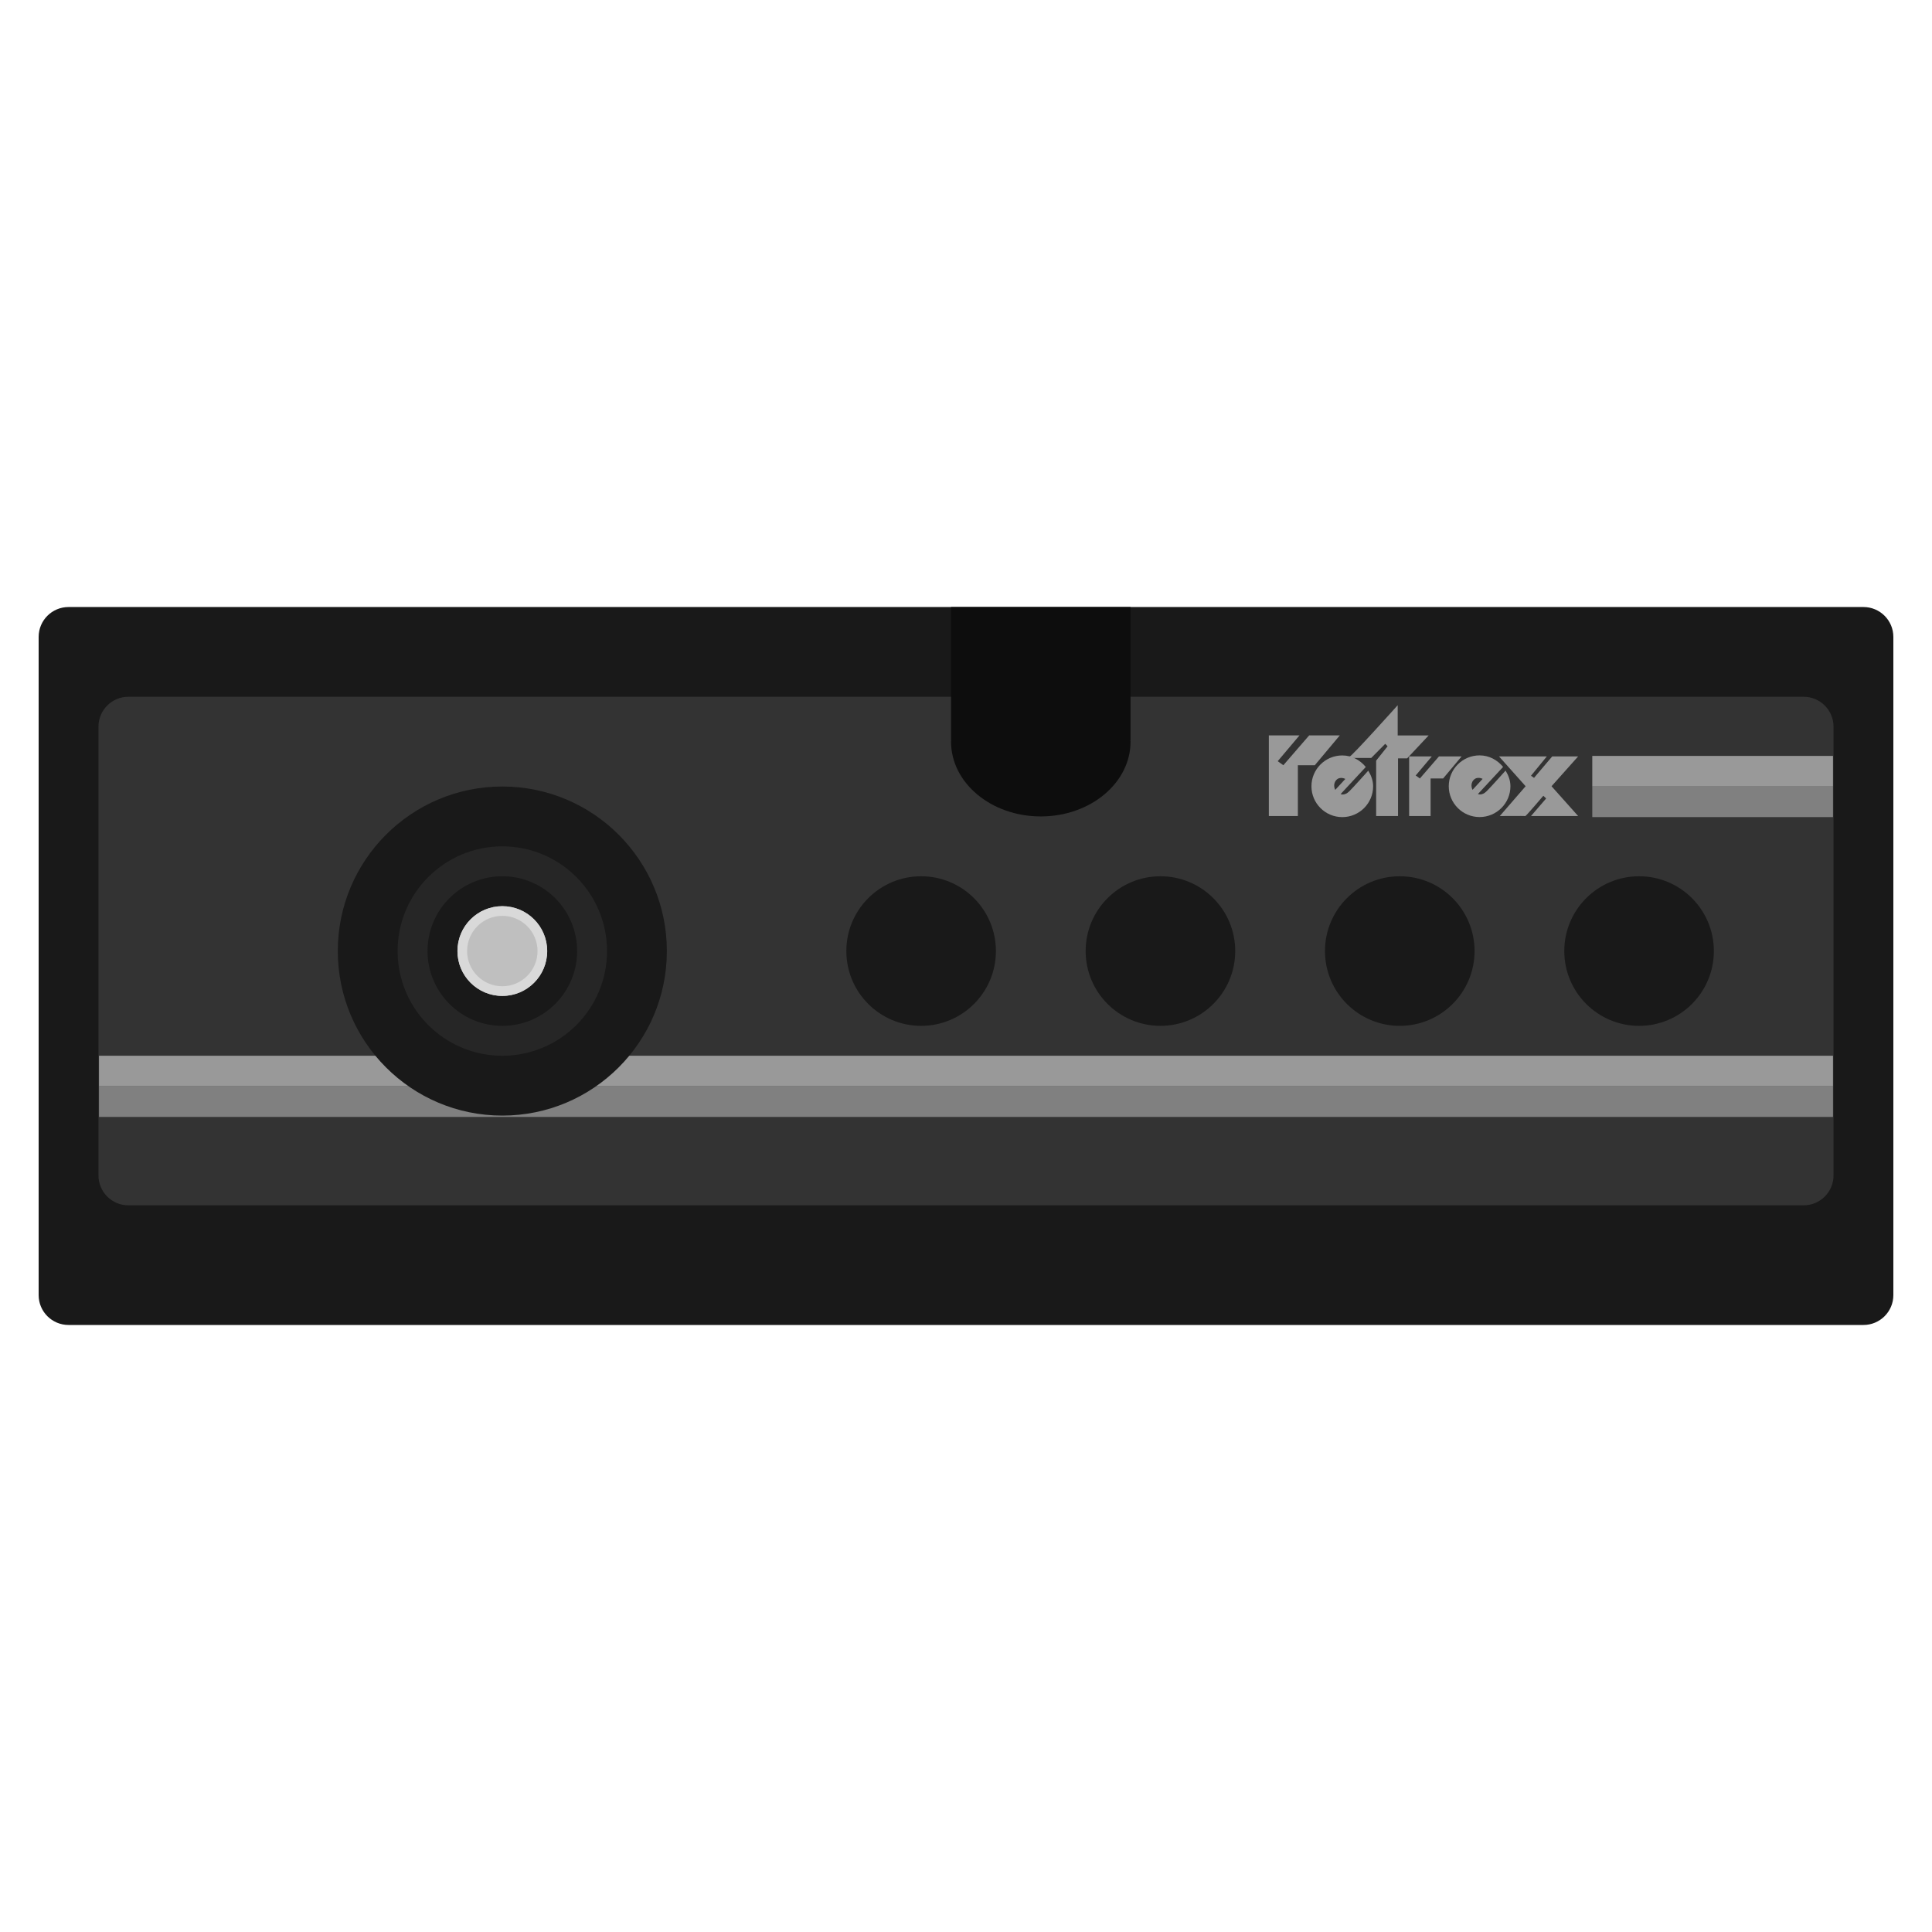 <?xml version="1.0" encoding="UTF-8" standalone="no"?>
<!-- Created with Inkscape (http://www.inkscape.org/) -->

<svg
   xmlns:dc="http://purl.org/dc/elements/1.1/"
   xmlns:cc="http://creativecommons.org/ns#"
   xmlns:rdf="http://www.w3.org/1999/02/22-rdf-syntax-ns#"
   xmlns:svg="http://www.w3.org/2000/svg"
   xmlns="http://www.w3.org/2000/svg"
   xmlns:sodipodi="http://sodipodi.sourceforge.net/DTD/sodipodi-0.dtd"
   xmlns:inkscape="http://www.inkscape.org/namespaces/inkscape"
   id="svg41887"
   version="1.1"
   inkscape:version="0.48.5 r10040"
   width="256"
   height="256"
   xml:space="preserve"
   sodipodi:docname="GCE - Vectrex.svg"
   inkscape:export-filename="/Users/margetts/Desktop/BAXY RetroActive/png_marked/GCE - Vectrex.png"
   inkscape:export-xdpi="90.099998"
   inkscape:export-ydpi="90.099998"><defs
     id="defs41891"><clipPath
       clipPathUnits="userSpaceOnUse"
       id="clipPath41901"><path
         d="M 0,128 128,128 128,0 0,0 0,128 z"
         id="path41903"
         inkscape:connector-curvature="0" /></clipPath></defs><sodipodi:namedview
     pagecolor="#ffffff"
     bordercolor="#666666"
     borderopacity="1"
     objecttolerance="10"
     gridtolerance="10"
     guidetolerance="10"
     inkscape:pageopacity="0"
     inkscape:pageshadow="2"
     inkscape:window-width="1676"
     inkscape:window-height="1005"
     id="namedview41889"
     showgrid="false"
     inkscape:zoom="5.14375"
     inkscape:cx="55.601458"
     inkscape:cy="80"
     inkscape:window-x="4"
     inkscape:window-y="1"
     inkscape:window-maximized="1"
     inkscape:current-layer="g41895" /><g
     id="g41895"
     inkscape:groupmode="layer"
     inkscape:label="GCE - Vectrex"
     transform="matrix(1.25,0,0,-1.25,0,256)"><g
       id="g41897"
       transform="matrix(1.6,0,0,1.6,-6.0000125e-5,0.133)"><g
         id="g41899"
         clip-path="url(#clipPath41901)"><g
           id="g41905"
           transform="translate(123.458,90.26)"><path
             d="m 0,0 -118.916,0 c -2.505,0 -4.542,-2.038 -4.542,-4.542 l 0,-43.603 c 0,-2.504 2.037,-4.541 4.542,-4.541 l 118.916,0 c 2.504,0 4.542,2.037 4.542,4.541 l 0,43.603 C 4.542,-2.038 2.504,0 0,0"
             style="fill:#ffffff;fill-opacity:1;fill-rule:nonzero;stroke:none"
             id="path41907"
             inkscape:connector-curvature="0" /></g><g
           id="g41909"
           transform="translate(4.542,87.7)"><path
             d="m 0,0 118.916,0 c 1.095,0 1.982,-0.887 1.982,-1.982 l 0,-43.603 c 0,-1.094 -0.887,-1.981 -1.982,-1.981 L 0,-47.566 c -1.095,0 -1.982,0.887 -1.982,1.981 l 0,43.603 C -1.982,-0.887 -1.095,0 0,0"
             style="fill:#191919;fill-opacity:1;fill-rule:nonzero;stroke:none"
             id="path41911"
             inkscape:connector-curvature="0" /></g><g
           id="g41913"
           transform="translate(8.506,81.754)"><path
             d="m 0,0 110.988,0 c 1.095,0 1.982,-0.887 1.982,-1.982 l 0,-29.729 c 0,-1.095 -0.887,-1.982 -1.982,-1.982 L 0,-33.693 c -1.095,0 -1.982,0.887 -1.982,1.982 l 0,29.729 C -1.982,-0.887 -1.095,0 0,0"
             style="fill:#333333;fill-opacity:1;fill-rule:nonzero;stroke:none"
             id="path41915"
             inkscape:connector-curvature="0" /></g><g
           id="g41917"
           transform="translate(74.901,87.7)"><path
             d="m 0,0 -11.892,0 0,-8.83 0.011,0 c 0,-0.03 -0.011,-0.058 -0.011,-0.089 0,-2.736 2.662,-4.955 5.946,-4.955 3.284,0 5.946,2.219 5.946,4.955 0,0.031 -0.01,0.059 -0.011,0.089 L 0,-8.83 0,0 z"
             style="fill:#0d0d0d;fill-opacity:1;fill-rule:nonzero;stroke:none"
             id="path41919"
             inkscape:connector-curvature="0" /></g><g
           id="g41921"
           transform="translate(65.982,64.907)"><path
             d="m 0,0 c 0,-2.736 -2.218,-4.955 -4.955,-4.955 -2.736,0 -4.955,2.219 -4.955,4.955 0,2.736 2.219,4.955 4.955,4.955 C -2.218,4.955 0,2.736 0,0"
             style="fill:#191919;fill-opacity:1;fill-rule:nonzero;stroke:none"
             id="path41923"
             inkscape:connector-curvature="0" /></g><g
           id="g41925"
           transform="translate(81.837,64.907)"><path
             d="m 0,0 c 0,-2.736 -2.218,-4.955 -4.955,-4.955 -2.736,0 -4.955,2.219 -4.955,4.955 0,2.736 2.219,4.955 4.955,4.955 C -2.218,4.955 0,2.736 0,0"
             style="fill:#191919;fill-opacity:1;fill-rule:nonzero;stroke:none"
             id="path41927"
             inkscape:connector-curvature="0" /></g><g
           id="g41929"
           transform="translate(97.693,64.907)"><path
             d="m 0,0 c 0,-2.736 -2.218,-4.955 -4.955,-4.955 -2.736,0 -4.955,2.219 -4.955,4.955 0,2.736 2.219,4.955 4.955,4.955 C -2.218,4.955 0,2.736 0,0"
             style="fill:#191919;fill-opacity:1;fill-rule:nonzero;stroke:none"
             id="path41931"
             inkscape:connector-curvature="0" /></g><g
           id="g41933"
           transform="translate(113.548,64.907)"><path
             d="m 0,0 c 0,-2.736 -2.218,-4.955 -4.955,-4.955 -2.736,0 -4.955,2.219 -4.955,4.955 0,2.736 2.219,4.955 4.955,4.955 C -2.218,4.955 0,2.736 0,0"
             style="fill:#191919;fill-opacity:1;fill-rule:nonzero;stroke:none"
             id="path41935"
             inkscape:connector-curvature="0" /></g><path
           d="m 121.44,55.944 -114.88,0 0,2.027 114.88,0 0,-2.027 z"
           style="fill:#999999;fill-opacity:1;fill-rule:nonzero;stroke:none"
           id="path41937"
           inkscape:connector-curvature="0" /><path
           d="m 121.44,53.917 -114.88,0 0,2.027 114.88,0 0,-2.027 z"
           style="fill:#808080;fill-opacity:1;fill-rule:nonzero;stroke:none"
           id="path41939"
           inkscape:connector-curvature="0" /><path
           d="m 121.44,75.808 -15.947,0 0,2.027 15.947,0 0,-2.027 z"
           style="fill:#999999;fill-opacity:1;fill-rule:nonzero;stroke:none"
           id="path41941"
           inkscape:connector-curvature="0" /><path
           d="m 121.44,73.782 -15.947,0 0,2.027 15.947,0 0,-2.027 z"
           style="fill:#808080;fill-opacity:1;fill-rule:nonzero;stroke:none"
           id="path41943"
           inkscape:connector-curvature="0" /><g
           id="g41945"
           transform="translate(44.181,64.907)"><path
             d="m 0,0 c 0,-6.02 -4.88,-10.901 -10.901,-10.901 -6.02,0 -10.9,4.881 -10.9,10.901 0,6.02 4.88,10.901 10.9,10.901 C -4.88,10.901 0,6.02 0,0"
             style="fill:#191919;fill-opacity:1;fill-rule:nonzero;stroke:none"
             id="path41947"
             inkscape:connector-curvature="0" /></g><g
           id="g41949"
           transform="translate(40.217,64.907)"><path
             d="m 0,0 c 0,-3.831 -3.106,-6.937 -6.937,-6.937 -3.831,0 -6.937,3.106 -6.937,6.937 0,3.831 3.106,6.937 6.937,6.937 C -3.106,6.937 0,3.831 0,0"
             style="fill:#262626;fill-opacity:1;fill-rule:nonzero;stroke:none"
             id="path41951"
             inkscape:connector-curvature="0" /></g><g
           id="g41953"
           transform="translate(38.235,64.907)"><path
             d="m 0,0 c 0,-2.736 -2.218,-4.955 -4.955,-4.955 -2.736,0 -4.955,2.219 -4.955,4.955 0,2.736 2.219,4.955 4.955,4.955 C -2.218,4.955 0,2.736 0,0"
             style="fill:#191919;fill-opacity:1;fill-rule:nonzero;stroke:none"
             id="path41955"
             inkscape:connector-curvature="0" /></g><g
           id="g41957"
           transform="translate(36.253,64.907)"><path
             d="m 0,0 c 0,-1.642 -1.331,-2.973 -2.973,-2.973 -1.642,0 -2.973,1.331 -2.973,2.973 0,1.642 1.331,2.973 2.973,2.973 C -1.331,2.973 0,1.642 0,0"
             style="fill:#bfbfbf;fill-opacity:1;fill-rule:nonzero;stroke:none"
             id="path41959"
             inkscape:connector-curvature="0" /></g><g
           id="g41961"
           transform="translate(33.28,67.88)"><path
             d="m 0,0 c -1.642,0 -2.973,-1.331 -2.973,-2.973 0,-1.642 1.331,-2.973 2.973,-2.973 1.642,0 2.973,1.331 2.973,2.973 C 2.973,-1.331 1.642,0 0,0 m 0,-0.64 c 1.286,0 2.333,-1.047 2.333,-2.333 0,-1.286 -1.047,-2.333 -2.333,-2.333 -1.286,0 -2.333,1.047 -2.333,2.333 0,1.286 1.047,2.333 2.333,2.333"
             style="fill:#d9d9d9;fill-opacity:1;fill-rule:nonzero;stroke:none"
             id="path41963"
             inkscape:connector-curvature="0" /></g><g
           id="g41965"
           transform="translate(93.359,73.853)"><path
             d="m 0,0 1.422,0 0,2.488 0.829,0 1.224,1.461 -1.5,0 L 0.711,2.488 0.434,2.686 1.501,3.949 0,3.949 0,0 z"
             style="fill:#999999;fill-opacity:1;fill-rule:nonzero;stroke:none"
             id="path41967"
             inkscape:connector-curvature="0" /></g><g
           id="g41969"
           transform="translate(84.064,73.853)"><path
             d="m 0,0 1.923,0 0,3.365 1.121,0 1.656,1.976 -2.03,0 L 0.961,3.365 0.587,3.632 2.029,5.341 0,5.341 0,0 z"
             style="fill:#999999;fill-opacity:1;fill-rule:nonzero;stroke:none"
             id="path41971"
             inkscape:connector-curvature="0" /></g><g
           id="g41973"
           transform="translate(88.519,76.221)"><path
             d="m 0,0 c 0.245,0.29 0.613,0.089 0.613,0.089 l -0.669,-0.725 c 0,0 -0.189,0.346 0.056,0.636 M 2.132,0.638 C 2.062,0.56 1.192,-0.414 0.881,-0.725 0.558,-1.048 0.301,-0.914 0.301,-0.914 L 1.968,0.881 C 1.593,1.337 1.047,1.646 0.411,1.646 c -1.128,0 -2.043,-0.915 -2.043,-2.043 0,-1.128 0.915,-2.043 2.043,-2.043 1.128,0 2.043,0.915 2.043,2.043 0,0.386 -0.136,0.727 -0.322,1.035"
             style="fill:#999999;fill-opacity:1;fill-rule:nonzero;stroke:none"
             id="path41975"
             inkscape:connector-curvature="0" /></g><g
           id="g41977"
           transform="translate(97.616,76.225)"><path
             d="m 0,0 c 0.245,0.29 0.613,0.089 0.613,0.089 l -0.669,-0.725 c 0,0 -0.189,0.346 0.056,0.636 M 2.132,0.638 C 2.062,0.56 1.192,-0.414 0.881,-0.725 0.558,-1.048 0.301,-0.914 0.301,-0.914 L 1.968,0.881 C 1.593,1.337 1.047,1.646 0.411,1.646 c -1.128,0 -2.043,-0.915 -2.043,-2.043 0,-1.128 0.915,-2.043 2.043,-2.043 1.128,0 2.043,0.915 2.043,2.043 0,0.386 -0.136,0.727 -0.322,1.035"
             style="fill:#999999;fill-opacity:1;fill-rule:nonzero;stroke:none"
             id="path41979"
             inkscape:connector-curvature="0" /></g><g
           id="g41981"
           transform="translate(89.425,77.802)"><path
             d="m 0,0 c 0.107,-0.031 3.176,3.393 3.176,3.393 l 0,-2.002 2.052,0 -1.428,-1.522 -0.602,0 0,-3.818 -1.449,0 0,3.671 0.758,0.95 -0.156,0.163 -0.929,-0.936 -1.569,0 L 0,0 z"
             style="fill:#999999;fill-opacity:1;fill-rule:nonzero;stroke:none"
             id="path41983"
             inkscape:connector-curvature="0" /></g><g
           id="g41985"
           transform="translate(99.314,77.802)"><path
             d="M 0,0 3.167,0 2.119,-1.279 2.319,-1.421 3.524,0 5.241,0 3.479,-1.975 l 1.762,-1.974 -3.122,0 1.003,1.164 -0.186,0.178 c 0,0 -1.152,-1.354 -1.189,-1.342 -0.037,0.012 -1.695,0 -1.695,0 L 1.762,-1.975 0,0 z"
             style="fill:#999999;fill-opacity:1;fill-rule:nonzero;stroke:none"
             id="path41987"
             inkscape:connector-curvature="0" /></g></g></g></g></svg>